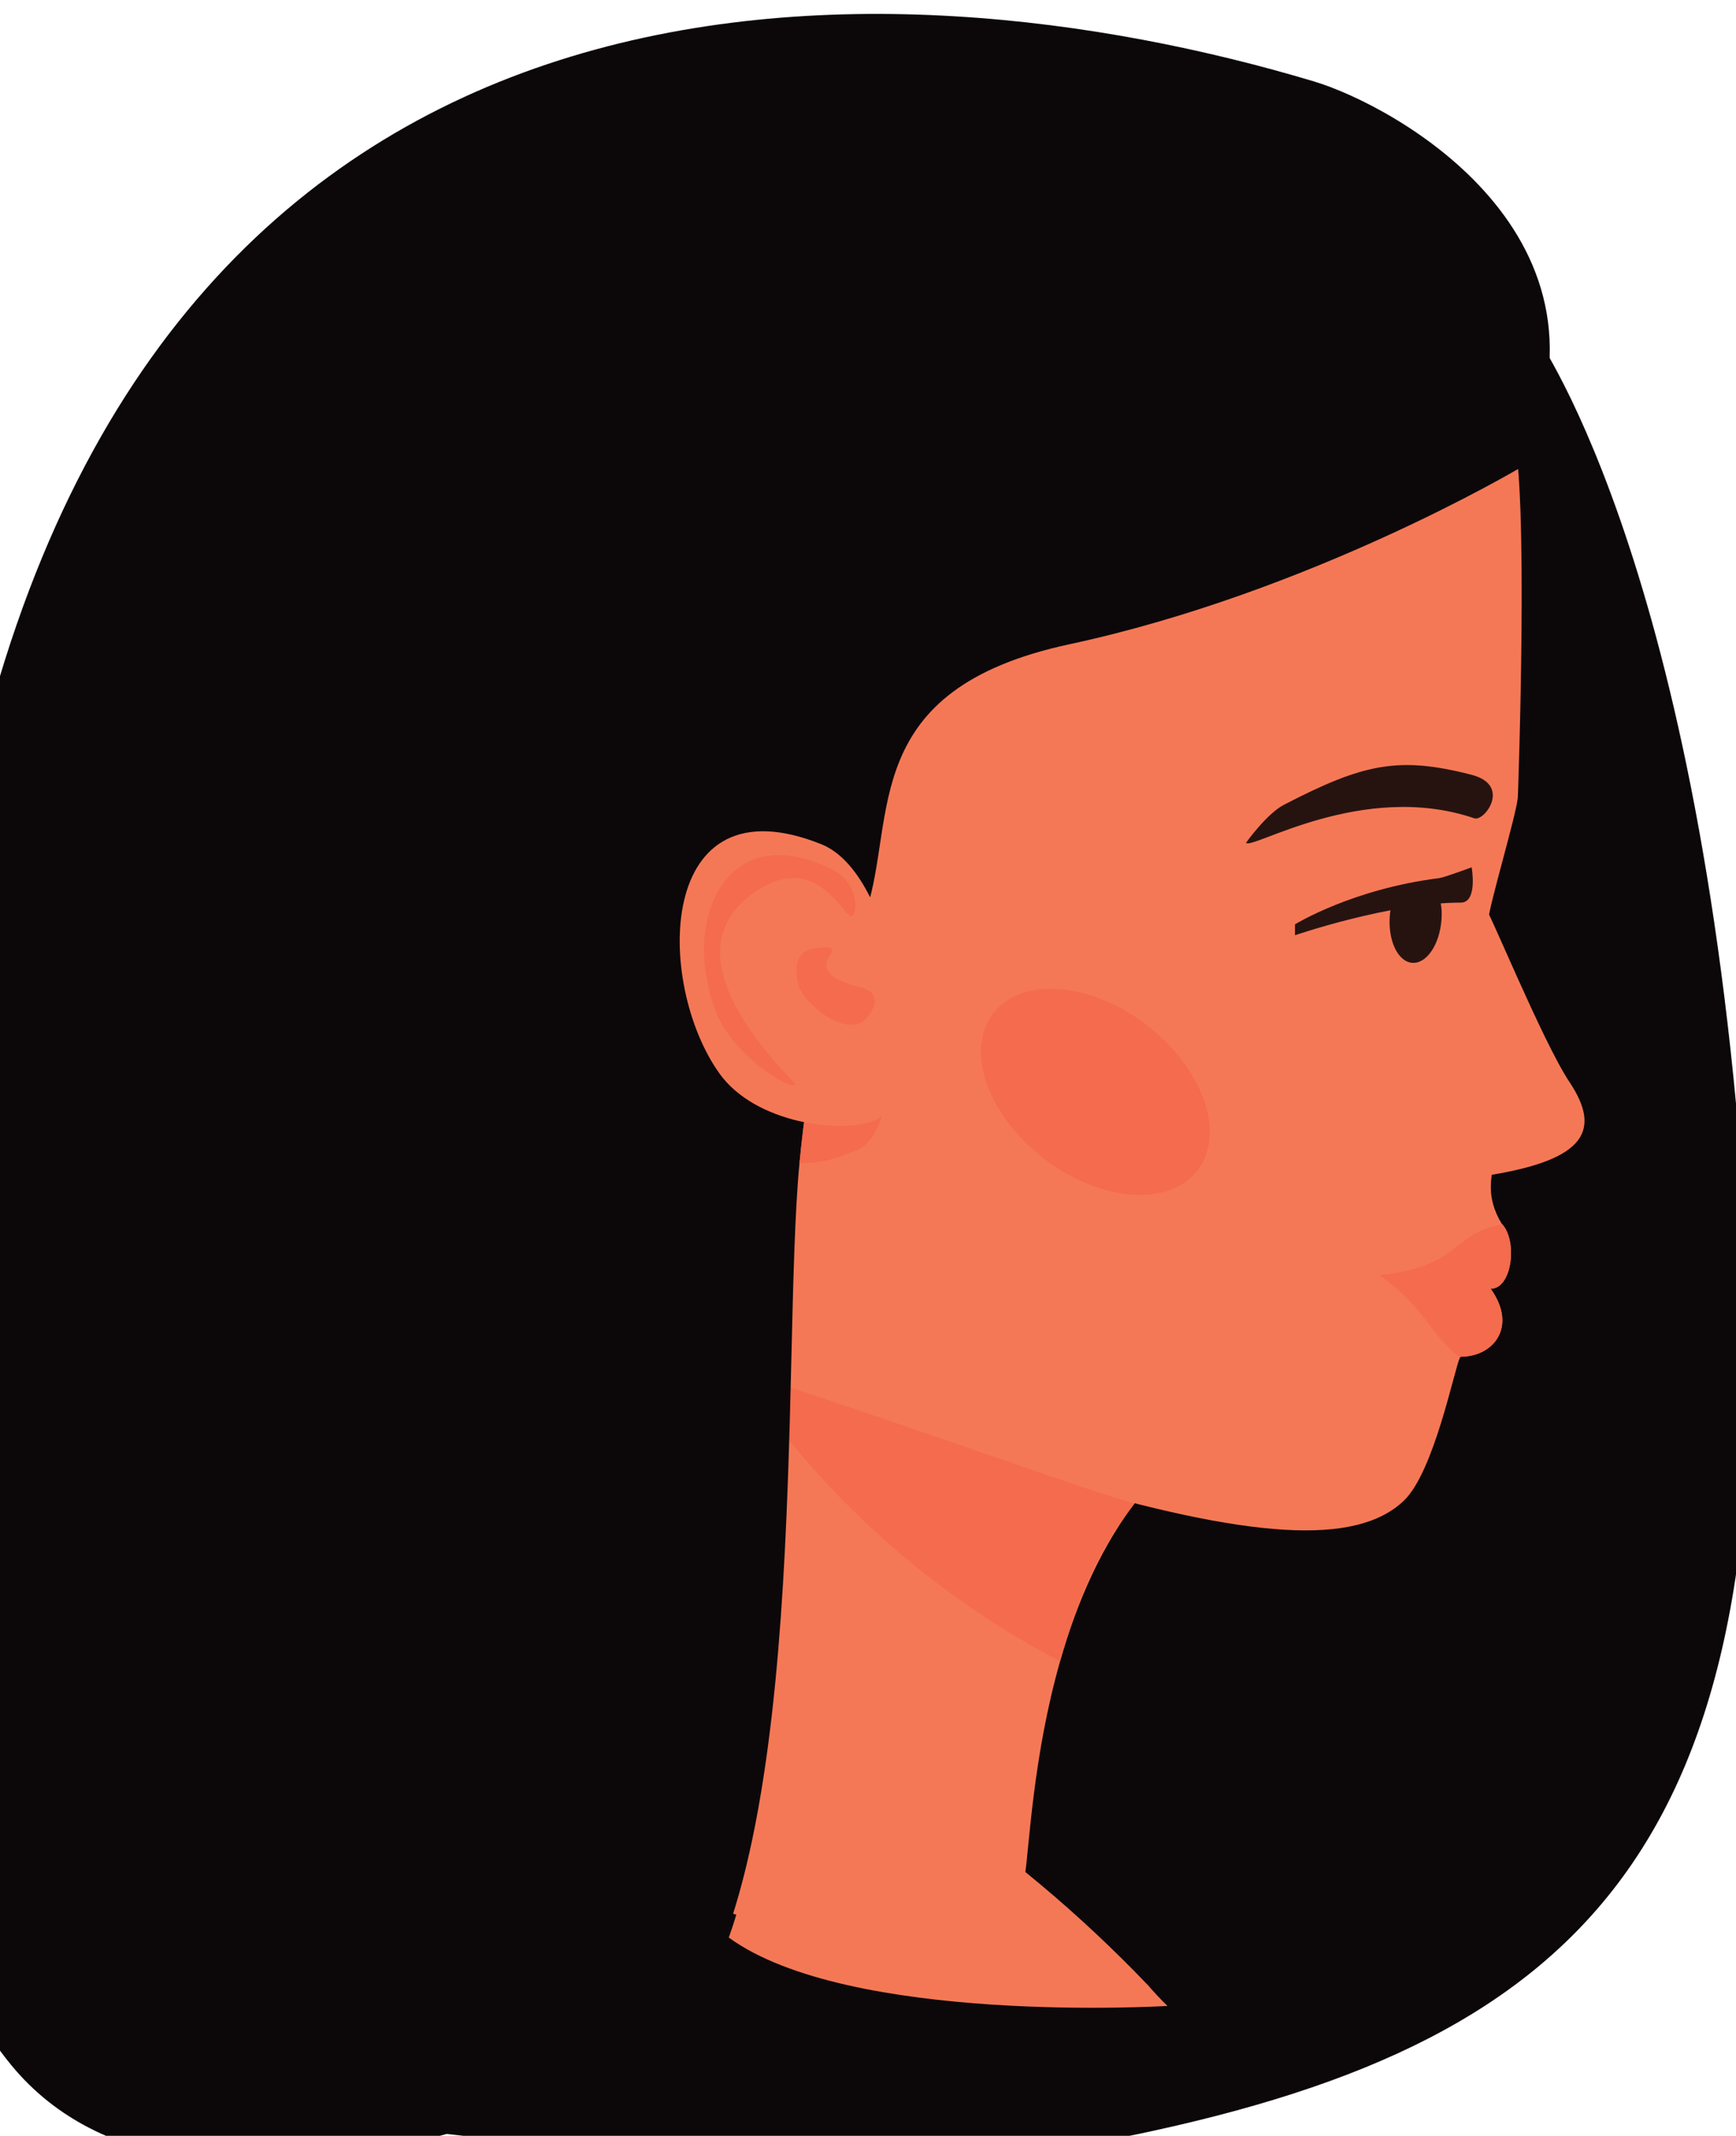 <?xml version="1.0" encoding="UTF-8" standalone="no"?>
<!-- Created with Inkscape (http://www.inkscape.org/) -->

<svg
   width="60.366mm"
   height="74.244mm"
   viewBox="0 0 60.366 74.244"
   version="1.1"
   id="svg1"
   xmlns="http://www.w3.org/2000/svg"
   xmlns:svg="http://www.w3.org/2000/svg">
  <defs
     id="defs1" />
  <g
     id="layer1"
     transform="translate(-27.342,-20.505)">
    <path
       id="path3"
       d="m 80.595,31.937 c 0,0 5.765,7.656 7.373,30.057 1.606,22.401 -5.291,29.41 -21.171,32.719 -9.897,2.062 -29.587,-0.392 -29.681,-1.148 -0.095,-0.757 23.346,-79.869 43.479,-61.627"
       style="fill:#0c080a;fill-opacity:1;fill-rule:nonzero;stroke:none;stroke-width:0.01" />
    <path
       id="path5"
       d="m 69.915,70.028 c -1.159,0.631 -2.117,1.481 -2.906,2.463 -1.36,1.684 -2.231,3.753 -2.804,5.761 -0.944,3.314 -1.072,6.458 -1.222,7.422 -0.661,4.285 -10.353,2.036 -15.948,-1.036 -2.513,-1.379 -4.199,-2.925 -3.87,-4.117 -8.2e-4,-0.013 4.631,-16.541 4.631,-16.541 0,0 19.715,3.316 22.118,6.049"
       style="fill:#f57856;fill-opacity:1;fill-rule:nonzero;stroke:none;stroke-width:0.01" />
    <path
       id="path6"
       d="m 81.918,58.119 c 1.117,1.674 0.537,2.674 -2.646,3.214 -4.002,0.505 -0.283,-9.263 -0.283,-9.263 0.044,-0.147 1.984,4.631 2.929,6.049"
       style="fill:#f57856;fill-opacity:1;fill-rule:nonzero;stroke:none;stroke-width:0.01" />
    <path
       id="path7"
       d="m 79.177,65.303 c 0.945,1.323 0.095,2.363 -1.039,2.363 -0.007,0 -0.017,0.011 -0.028,0.032 -0.196,0.377 -0.893,3.97 -1.957,4.978 -1.659,1.572 -5.332,1.345 -12.228,-0.715 l -13.709,-3.362 c 0,0 -15.094,-17.046 -10.713,-33.848 2.434,-9.334 16.233,-12.265 27.293,-9.24 5.707,1.56 11.341,4.668 13.138,10.019 0.589,1.753 0.189,12.666 0.189,12.666 -0.021,0.536 -1.017,3.827 -1.039,4.348 -0.129,2.979 0.466,5.984 0.189,8.412 -0.053,0.465 -0.283,1.134 0.283,2.08 0.009,0.007 0.017,0.017 0.024,0.027 0.537,0.593 0.342,2.241 -0.402,2.241"
       style="fill:#f57856;fill-opacity:1;fill-rule:nonzero;stroke:none;stroke-width:0.01" />
    <path
       id="path8"
       d="m 75.669,52.346 c -0.065,0.862 0.285,1.591 0.781,1.628 0.497,0.038 0.952,-0.632 1.016,-1.493 0.065,-0.862 -0.251,-1.13 -0.747,-1.167 -0.497,-0.038 -0.986,0.17 -1.05,1.032"
       style="fill:#261310;fill-opacity:1;fill-rule:nonzero;stroke:none;stroke-width:0.01" />
    <path
       id="path9"
       d="m 66.795,72.77 c -1.36,1.685 -2.018,3.474 -2.591,5.482 -2.982,-1.546 -7.584,-4.617 -11.209,-10.113 7.791,2.54 11.74,4.054 13.8,4.631"
       style="fill:#f46b4d;fill-opacity:1;fill-rule:nonzero;stroke:none;stroke-width:0.01" />
    <path
       id="path10"
       d="m 78.61,48.951 c 0.348,0.12 1.3,-1.15 -0.095,-1.512 -2.552,-0.661 -3.781,-0.378 -6.522,1.039 -0.606,0.313 -1.323,1.323 -1.323,1.323 0.17,0.271 4.064,-2.173 7.94,-0.85"
       style="fill:#261310;fill-opacity:1;fill-rule:nonzero;stroke:none;stroke-width:0.01" />
    <path
       id="path12"
       d="m 68.987,61.186 c -0.985,1.284 -3.375,1.104 -5.339,-0.401 -1.964,-1.506 -2.758,-3.768 -1.773,-5.053 0.985,-1.284 3.375,-1.104 5.339,0.402 1.964,1.506 2.758,3.767 1.773,5.052"
       style="fill:#f46b4d;fill-opacity:1;fill-rule:nonzero;stroke:none;stroke-width:0.01" />
    <path
       id="path13"
       d="m 72.372,53.015 c 0,0 3.308,-1.134 5.766,-1.134 0.598,0 0.378,-1.228 0.378,-1.228 0,0 -0.947,0.354 -1.135,0.378 -3.024,0.378 -5.009,1.606 -5.009,1.606 v 0.378"
       style="fill:#261310;fill-opacity:1;fill-rule:nonzero;stroke:none;stroke-width:0.01" />
    <path
       id="path14"
       d="m 79.177,65.303 c 0.945,1.323 0.095,2.363 -1.039,2.363 -0.007,0 -0.017,0.011 -0.028,0.032 -1.107,-0.883 -1.201,-1.734 -2.808,-2.868 2.836,-0.283 2.458,-1.417 4.278,-1.768 0.537,0.593 0.342,2.241 -0.402,2.241"
       style="fill:#f46b4d;fill-opacity:1;fill-rule:nonzero;stroke:none;stroke-width:0.01" />
    <path
       id="path15"
       d="m 80.217,36.757 c 0,0 -7.295,4.342 -15.691,6.144 -7.331,1.573 -6.004,6.017 -7.057,9.255 -0.108,0.332 -0.24,0.651 -0.41,0.953 -1.058,1.884 -1.606,4.628 -1.915,7.819 -0.66,6.796 0.467,25.202 -4.644,30.506 -1.073,1.114 -16.496,8.455 -22.757,0.868 -8.034,-9.735 -3.128,-36.927 -1.309,-44.864 6.805,-29.679 31.894,-28.508 46.597,-24.103 2.824,0.847 11.059,5.388 7.184,13.422"
       style="fill:#0c080a;fill-opacity:1;fill-rule:nonzero;stroke:none;stroke-width:0.01" />
    <path
       id="path16"
       d="m 57.154,60.482 c -0.559,0.207 -1.04,0.472 -2.01,0.446 0.309,-3.191 0.857,-5.935 1.915,-7.819 0.17,-0.302 0.302,-0.621 0.41,-0.953 1.415,2.361 1.149,7.783 -0.315,8.325"
       style="fill:#f46b4d;fill-opacity:1;fill-rule:nonzero;stroke:none;stroke-width:0.01" />
    <path
       id="path17"
       d="m 55.908,49.854 c -5.75,-2.312 -5.795,4.815 -3.552,7.962 1.254,1.759 4.283,2.109 5.413,1.63 1.76,-0.745 0.891,-8.486 -1.861,-9.592"
       style="fill:#f57856;fill-opacity:1;fill-rule:nonzero;stroke:none;stroke-width:0.01" />
    <path
       id="path18"
       d="m 57.283,56.052 c 0.275,-0.139 0.932,-0.991 -0.03,-1.23 -2.34,-0.582 -0.303,-1.402 -1.231,-1.384 -1.029,0.019 -1.046,0.56 -0.941,1.207 0.104,0.648 1.439,1.791 2.202,1.407"
       style="fill:#f46b4d;fill-opacity:1;fill-rule:nonzero;stroke:none;stroke-width:0.01" />
    <path
       id="path19"
       d="m 56.933,52.355 c 0.206,0.054 0.385,-1.131 -0.713,-1.66 -3.685,-1.772 -5.196,1.85 -3.984,4.982 0.588,1.52 2.583,2.747 2.777,2.525 -1.725,-1.793 -4.157,-4.874 -1.351,-6.735 2.019,-1.338 2.964,0.807 3.271,0.887"
       style="fill:#f46b4d;fill-opacity:1;fill-rule:nonzero;stroke:none;stroke-width:0.01" />
    <path
       id="path20"
       d="m 67.938,90.234 c -0.145,0.009 -11.09,0.657 -15.254,-2.377 0.461,-1.293 0.807,-2.741 1.071,-4.297 0.012,-0.065 0.021,-0.128 0.032,-0.194 0.992,-0.707 2.236,-1.32 3.537,-1.7 0.729,0.421 1.444,0.864 2.143,1.325 2.851,1.879 5.456,4.08 7.787,6.515 0.218,0.252 0.445,0.496 0.684,0.728"
       style="fill:#f57856;fill-opacity:1;fill-rule:nonzero;stroke:none;stroke-width:0.01" />
  </g>
</svg>
